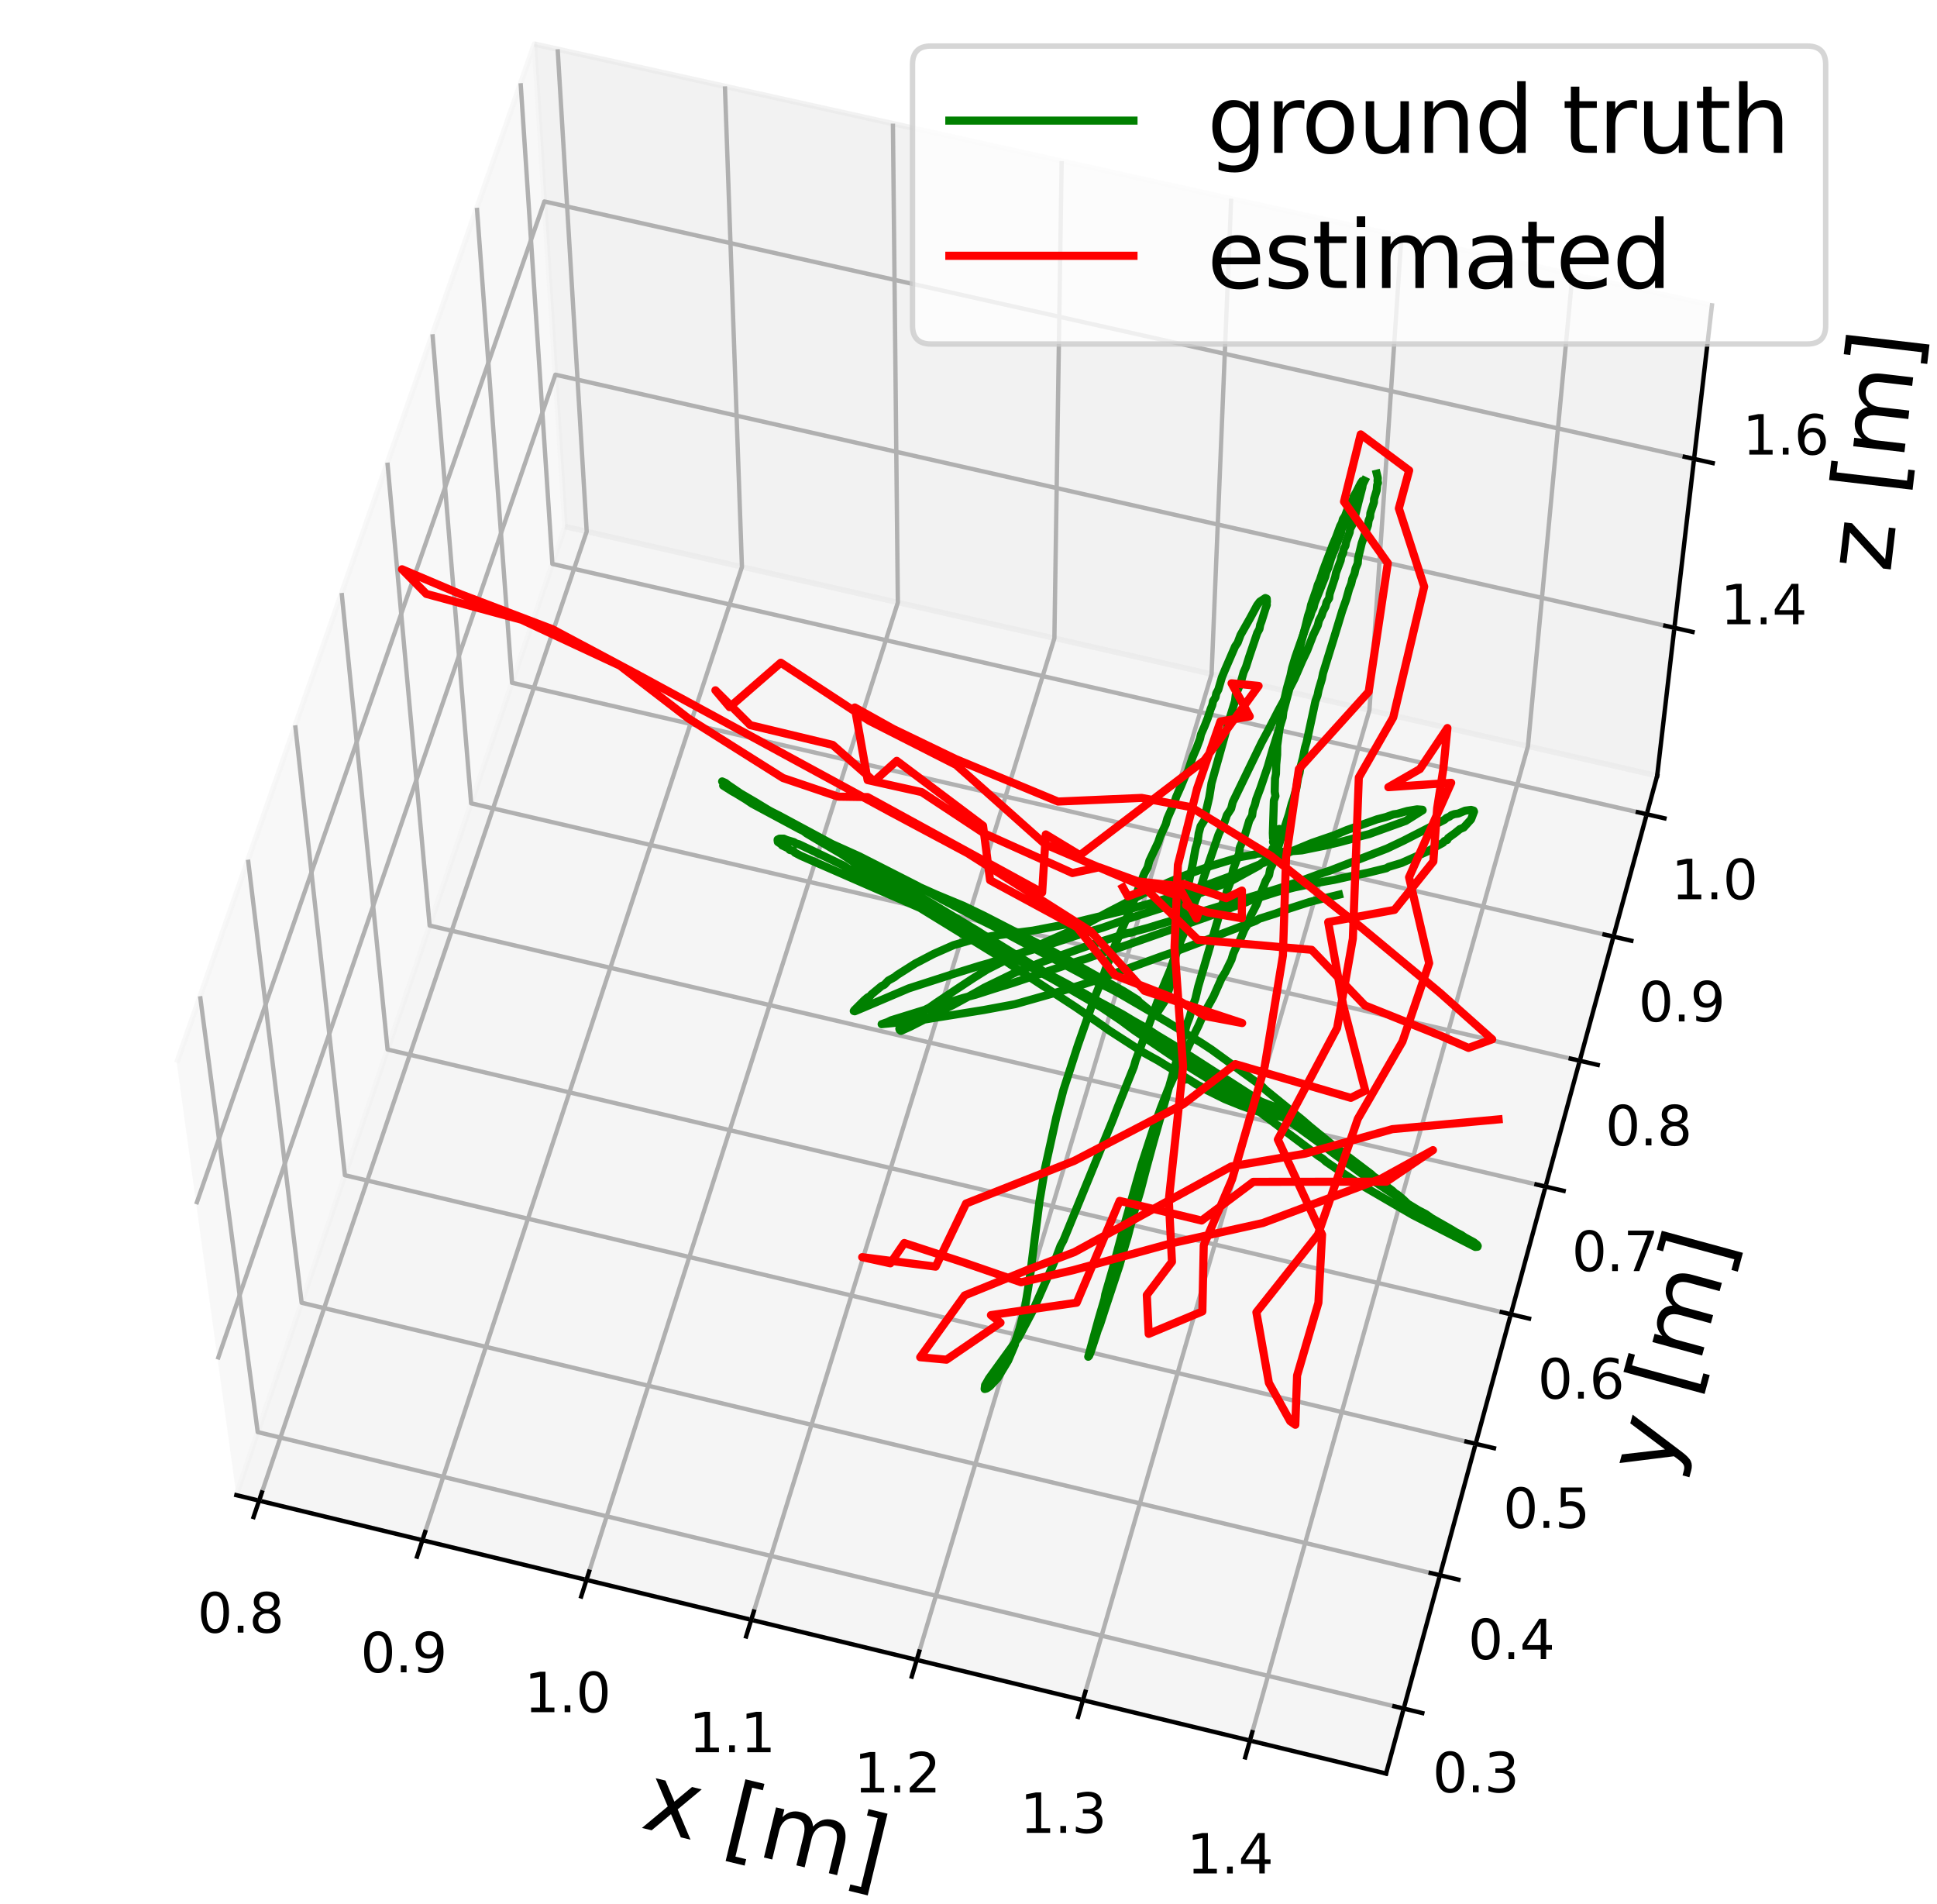 <?xml version="1.0" encoding="utf-8" standalone="no"?>
<!DOCTYPE svg PUBLIC "-//W3C//DTD SVG 1.1//EN"
  "http://www.w3.org/Graphics/SVG/1.1/DTD/svg11.dtd">
<svg xmlns:xlink="http://www.w3.org/1999/xlink" width="357.656pt" height="351.439pt" viewBox="0 0 357.656 351.439" xmlns="http://www.w3.org/2000/svg" version="1.1">
 <defs>
  <style type="text/css">*{stroke-linejoin: round; stroke-linecap: butt}</style>
 </defs>
 <g id="figure_1">
  <g id="patch_1">
   <path d="M 0 351.439 
L 357.656 351.439 
L 357.656 0 
L 0 0 
z
" style="fill: #ffffff"/>
  </g>
  <g id="patch_2">
   <path d="M 0 345.6 
L 345.6 345.6 
L 345.6 -0 
L 0 -0 
z
" style="fill: #ffffff"/>
  </g>
  <g id="pane3d_1">
   <g id="patch_3">
    <path d="M 43.64 276.022 
L 104.336 97.213 
L 98.668 8.135 
L 32.635 196.201 
" style="fill: #f2f2f2; opacity: 0.5; stroke: #f2f2f2; stroke-linejoin: miter"/>
   </g>
  </g>
  <g id="pane3d_2">
   <g id="patch_4">
    <path d="M 104.336 97.213 
L 305.985 143.222 
L 316.1 56.368 
L 98.668 8.135 
" style="fill: #e6e6e6; opacity: 0.5; stroke: #e6e6e6; stroke-linejoin: miter"/>
   </g>
  </g>
  <g id="pane3d_3">
   <g id="patch_5">
    <path d="M 43.64 276.022 
L 255.925 327.419 
L 305.985 143.222 
L 104.336 97.213 
" style="fill: #ececec; opacity: 0.5; stroke: #ececec; stroke-linejoin: miter"/>
   </g>
  </g>
  <g id="axis3d_1">
   <g id="line2d_1">
    <path d="M 43.64 276.022 
L 255.925 327.419 
" style="fill: none; stroke: #000000; stroke-width: 0.8; stroke-linecap: square"/>
   </g>
   <g id="text_1">
    <!-- x [m] -->
    <g transform="translate(118.044 337.345)rotate(-346.39)scale(0.17 -0.17)">
     <defs>
      <path id="DejaVuSans-78" d="M 3513 3500 
L 2247 1797 
L 3578 0 
L 2900 0 
L 1881 1375 
L 863 0 
L 184 0 
L 1544 1831 
L 300 3500 
L 978 3500 
L 1906 2253 
L 2834 3500 
L 3513 3500 
z
" transform="scale(0.016)"/>
      <path id="DejaVuSans-20" transform="scale(0.016)"/>
      <path id="DejaVuSans-5b" d="M 550 4863 
L 1875 4863 
L 1875 4416 
L 1125 4416 
L 1125 -397 
L 1875 -397 
L 1875 -844 
L 550 -844 
L 550 4863 
z
" transform="scale(0.016)"/>
      <path id="DejaVuSans-6d" d="M 3328 2828 
Q 3544 3216 3844 3400 
Q 4144 3584 4550 3584 
Q 5097 3584 5394 3201 
Q 5691 2819 5691 2113 
L 5691 0 
L 5113 0 
L 5113 2094 
Q 5113 2597 4934 2840 
Q 4756 3084 4391 3084 
Q 3944 3084 3684 2787 
Q 3425 2491 3425 1978 
L 3425 0 
L 2847 0 
L 2847 2094 
Q 2847 2600 2669 2842 
Q 2491 3084 2119 3084 
Q 1678 3084 1418 2786 
Q 1159 2488 1159 1978 
L 1159 0 
L 581 0 
L 581 3500 
L 1159 3500 
L 1159 2956 
Q 1356 3278 1631 3431 
Q 1906 3584 2284 3584 
Q 2666 3584 2933 3390 
Q 3200 3197 3328 2828 
z
" transform="scale(0.016)"/>
      <path id="DejaVuSans-5d" d="M 1947 4863 
L 1947 -844 
L 622 -844 
L 622 -397 
L 1369 -397 
L 1369 4416 
L 622 4416 
L 622 4863 
L 1947 4863 
z
" transform="scale(0.016)"/>
     </defs>
     <use xlink:href="#DejaVuSans-78"/>
     <use xlink:href="#DejaVuSans-20" x="59.18"/>
     <use xlink:href="#DejaVuSans-5b" x="90.967"/>
     <use xlink:href="#DejaVuSans-6d" x="129.98"/>
     <use xlink:href="#DejaVuSans-5d" x="227.393"/>
    </g>
   </g>
   <g id="Line3DCollection_1">
    <path d="M 47.841 277.039 
L 108.329 98.124 
L 102.97 9.089 
" style="fill: none; stroke: #b0b0b0; stroke-width: 0.8"/>
    <path d="M 78 284.341 
L 136.996 104.665 
L 133.852 15.94 
" style="fill: none; stroke: #b0b0b0; stroke-width: 0.8"/>
    <path d="M 108.29 291.674 
L 165.782 111.233 
L 164.872 22.821 
" style="fill: none; stroke: #b0b0b0; stroke-width: 0.8"/>
    <path d="M 138.714 299.04 
L 194.687 117.828 
L 196.03 29.733 
" style="fill: none; stroke: #b0b0b0; stroke-width: 0.8"/>
    <path d="M 169.271 306.438 
L 223.712 124.45 
L 227.329 36.676 
" style="fill: none; stroke: #b0b0b0; stroke-width: 0.8"/>
    <path d="M 199.962 313.869 
L 252.858 131.1 
L 258.768 43.65 
" style="fill: none; stroke: #b0b0b0; stroke-width: 0.8"/>
    <path d="M 230.79 321.333 
L 282.126 137.778 
L 290.349 50.656 
" style="fill: none; stroke: #b0b0b0; stroke-width: 0.8"/>
   </g>
   <g id="xtick_1">
    <g id="line2d_2">
     <path d="M 48.352 275.527 
L 46.818 280.066 
" style="fill: none; stroke: #000000; stroke-width: 0.8; stroke-linecap: square"/>
    </g>
    <g id="text_2">
     <!-- 0.8 -->
     <g transform="translate(36.44 301.402)scale(0.1 -0.1)">
      <defs>
       <path id="DejaVuSans-30" d="M 2034 4250 
Q 1547 4250 1301 3770 
Q 1056 3291 1056 2328 
Q 1056 1369 1301 889 
Q 1547 409 2034 409 
Q 2525 409 2770 889 
Q 3016 1369 3016 2328 
Q 3016 3291 2770 3770 
Q 2525 4250 2034 4250 
z
M 2034 4750 
Q 2819 4750 3233 4129 
Q 3647 3509 3647 2328 
Q 3647 1150 3233 529 
Q 2819 -91 2034 -91 
Q 1250 -91 836 529 
Q 422 1150 422 2328 
Q 422 3509 836 4129 
Q 1250 4750 2034 4750 
z
" transform="scale(0.016)"/>
       <path id="DejaVuSans-2e" d="M 684 794 
L 1344 794 
L 1344 0 
L 684 0 
L 684 794 
z
" transform="scale(0.016)"/>
       <path id="DejaVuSans-38" d="M 2034 2216 
Q 1584 2216 1326 1975 
Q 1069 1734 1069 1313 
Q 1069 891 1326 650 
Q 1584 409 2034 409 
Q 2484 409 2743 651 
Q 3003 894 3003 1313 
Q 3003 1734 2745 1975 
Q 2488 2216 2034 2216 
z
M 1403 2484 
Q 997 2584 770 2862 
Q 544 3141 544 3541 
Q 544 4100 942 4425 
Q 1341 4750 2034 4750 
Q 2731 4750 3128 4425 
Q 3525 4100 3525 3541 
Q 3525 3141 3298 2862 
Q 3072 2584 2669 2484 
Q 3125 2378 3379 2068 
Q 3634 1759 3634 1313 
Q 3634 634 3220 271 
Q 2806 -91 2034 -91 
Q 1263 -91 848 271 
Q 434 634 434 1313 
Q 434 1759 690 2068 
Q 947 2378 1403 2484 
z
M 1172 3481 
Q 1172 3119 1398 2916 
Q 1625 2713 2034 2713 
Q 2441 2713 2670 2916 
Q 2900 3119 2900 3481 
Q 2900 3844 2670 4047 
Q 2441 4250 2034 4250 
Q 1625 4250 1398 4047 
Q 1172 3844 1172 3481 
z
" transform="scale(0.016)"/>
      </defs>
      <use xlink:href="#DejaVuSans-30"/>
      <use xlink:href="#DejaVuSans-2e" x="63.623"/>
      <use xlink:href="#DejaVuSans-38" x="95.41"/>
     </g>
    </g>
   </g>
   <g id="xtick_2">
    <g id="line2d_3">
     <path d="M 78.498 282.823 
L 77.001 287.381 
" style="fill: none; stroke: #000000; stroke-width: 0.8; stroke-linecap: square"/>
    </g>
    <g id="text_3">
     <!-- 0.9 -->
     <g transform="translate(66.554 308.731)scale(0.1 -0.1)">
      <defs>
       <path id="DejaVuSans-39" d="M 703 97 
L 703 672 
Q 941 559 1184 500 
Q 1428 441 1663 441 
Q 2288 441 2617 861 
Q 2947 1281 2994 2138 
Q 2813 1869 2534 1725 
Q 2256 1581 1919 1581 
Q 1219 1581 811 2004 
Q 403 2428 403 3163 
Q 403 3881 828 4315 
Q 1253 4750 1959 4750 
Q 2769 4750 3195 4129 
Q 3622 3509 3622 2328 
Q 3622 1225 3098 567 
Q 2575 -91 1691 -91 
Q 1453 -91 1209 -44 
Q 966 3 703 97 
z
M 1959 2075 
Q 2384 2075 2632 2365 
Q 2881 2656 2881 3163 
Q 2881 3666 2632 3958 
Q 2384 4250 1959 4250 
Q 1534 4250 1286 3958 
Q 1038 3666 1038 3163 
Q 1038 2656 1286 2365 
Q 1534 2075 1959 2075 
z
" transform="scale(0.016)"/>
      </defs>
      <use xlink:href="#DejaVuSans-30"/>
      <use xlink:href="#DejaVuSans-2e" x="63.623"/>
      <use xlink:href="#DejaVuSans-39" x="95.41"/>
     </g>
    </g>
   </g>
   <g id="xtick_3">
    <g id="line2d_4">
     <path d="M 108.776 290.15 
L 107.317 294.728 
" style="fill: none; stroke: #000000; stroke-width: 0.8; stroke-linecap: square"/>
    </g>
    <g id="text_4">
     <!-- 1.0 -->
     <g transform="translate(96.799 316.092)scale(0.1 -0.1)">
      <defs>
       <path id="DejaVuSans-31" d="M 794 531 
L 1825 531 
L 1825 4091 
L 703 3866 
L 703 4441 
L 1819 4666 
L 2450 4666 
L 2450 531 
L 3481 531 
L 3481 0 
L 794 0 
L 794 531 
z
" transform="scale(0.016)"/>
      </defs>
      <use xlink:href="#DejaVuSans-31"/>
      <use xlink:href="#DejaVuSans-2e" x="63.623"/>
      <use xlink:href="#DejaVuSans-30" x="95.41"/>
     </g>
    </g>
   </g>
   <g id="xtick_4">
    <g id="line2d_5">
     <path d="M 139.187 297.509 
L 137.766 302.107 
" style="fill: none; stroke: #000000; stroke-width: 0.8; stroke-linecap: square"/>
    </g>
    <g id="text_5">
     <!-- 1.1 -->
     <g transform="translate(127.176 323.486)scale(0.1 -0.1)">
      <use xlink:href="#DejaVuSans-31"/>
      <use xlink:href="#DejaVuSans-2e" x="63.623"/>
      <use xlink:href="#DejaVuSans-31" x="95.41"/>
     </g>
    </g>
   </g>
   <g id="xtick_5">
    <g id="line2d_6">
     <path d="M 169.731 304.9 
L 168.349 309.519 
" style="fill: none; stroke: #000000; stroke-width: 0.8; stroke-linecap: square"/>
    </g>
    <g id="text_6">
     <!-- 1.2 -->
     <g transform="translate(157.687 330.912)scale(0.1 -0.1)">
      <defs>
       <path id="DejaVuSans-32" d="M 1228 531 
L 3431 531 
L 3431 0 
L 469 0 
L 469 531 
Q 828 903 1448 1529 
Q 2069 2156 2228 2338 
Q 2531 2678 2651 2914 
Q 2772 3150 2772 3378 
Q 2772 3750 2511 3984 
Q 2250 4219 1831 4219 
Q 1534 4219 1204 4116 
Q 875 4013 500 3803 
L 500 4441 
Q 881 4594 1212 4672 
Q 1544 4750 1819 4750 
Q 2544 4750 2975 4387 
Q 3406 4025 3406 3419 
Q 3406 3131 3298 2873 
Q 3191 2616 2906 2266 
Q 2828 2175 2409 1742 
Q 1991 1309 1228 531 
z
" transform="scale(0.016)"/>
      </defs>
      <use xlink:href="#DejaVuSans-31"/>
      <use xlink:href="#DejaVuSans-2e" x="63.623"/>
      <use xlink:href="#DejaVuSans-32" x="95.41"/>
     </g>
    </g>
   </g>
   <g id="xtick_6">
    <g id="line2d_7">
     <path d="M 200.41 312.324 
L 199.067 316.964 
" style="fill: none; stroke: #000000; stroke-width: 0.8; stroke-linecap: square"/>
    </g>
    <g id="text_7">
     <!-- 1.3 -->
     <g transform="translate(188.332 338.37)scale(0.1 -0.1)">
      <defs>
       <path id="DejaVuSans-33" d="M 2597 2516 
Q 3050 2419 3304 2112 
Q 3559 1806 3559 1356 
Q 3559 666 3084 287 
Q 2609 -91 1734 -91 
Q 1441 -91 1130 -33 
Q 819 25 488 141 
L 488 750 
Q 750 597 1062 519 
Q 1375 441 1716 441 
Q 2309 441 2620 675 
Q 2931 909 2931 1356 
Q 2931 1769 2642 2001 
Q 2353 2234 1838 2234 
L 1294 2234 
L 1294 2753 
L 1863 2753 
Q 2328 2753 2575 2939 
Q 2822 3125 2822 3475 
Q 2822 3834 2567 4026 
Q 2313 4219 1838 4219 
Q 1578 4219 1281 4162 
Q 984 4106 628 3988 
L 628 4550 
Q 988 4650 1302 4700 
Q 1616 4750 1894 4750 
Q 2613 4750 3031 4423 
Q 3450 4097 3450 3541 
Q 3450 3153 3228 2886 
Q 3006 2619 2597 2516 
z
" transform="scale(0.016)"/>
      </defs>
      <use xlink:href="#DejaVuSans-31"/>
      <use xlink:href="#DejaVuSans-2e" x="63.623"/>
      <use xlink:href="#DejaVuSans-33" x="95.41"/>
     </g>
    </g>
   </g>
   <g id="xtick_7">
    <g id="line2d_8">
     <path d="M 231.224 319.781 
L 229.92 324.441 
" style="fill: none; stroke: #000000; stroke-width: 0.8; stroke-linecap: square"/>
    </g>
    <g id="text_8">
     <!-- 1.4 -->
     <g transform="translate(219.113 345.862)scale(0.1 -0.1)">
      <defs>
       <path id="DejaVuSans-34" d="M 2419 4116 
L 825 1625 
L 2419 1625 
L 2419 4116 
z
M 2253 4666 
L 3047 4666 
L 3047 1625 
L 3713 1625 
L 3713 1100 
L 3047 1100 
L 3047 0 
L 2419 0 
L 2419 1100 
L 313 1100 
L 313 1709 
L 2253 4666 
z
" transform="scale(0.016)"/>
      </defs>
      <use xlink:href="#DejaVuSans-31"/>
      <use xlink:href="#DejaVuSans-2e" x="63.623"/>
      <use xlink:href="#DejaVuSans-34" x="95.41"/>
     </g>
    </g>
   </g>
  </g>
  <g id="axis3d_2">
   <g id="line2d_9">
    <path d="M 305.985 143.222 
L 255.925 327.419 
" style="fill: none; stroke: #000000; stroke-width: 0.8; stroke-linecap: square"/>
   </g>
   <g id="text_9">
    <!-- y [m] -->
    <g transform="translate(308.079 273.102)rotate(-74.796)scale(0.17 -0.17)">
     <defs>
      <path id="DejaVuSans-79" d="M 2059 -325 
Q 1816 -950 1584 -1140 
Q 1353 -1331 966 -1331 
L 506 -1331 
L 506 -850 
L 844 -850 
Q 1081 -850 1212 -737 
Q 1344 -625 1503 -206 
L 1606 56 
L 191 3500 
L 800 3500 
L 1894 763 
L 2988 3500 
L 3597 3500 
L 2059 -325 
z
" transform="scale(0.016)"/>
     </defs>
     <use xlink:href="#DejaVuSans-79"/>
     <use xlink:href="#DejaVuSans-20" x="59.18"/>
     <use xlink:href="#DejaVuSans-5b" x="90.967"/>
     <use xlink:href="#DejaVuSans-6d" x="129.98"/>
     <use xlink:href="#DejaVuSans-5d" x="227.393"/>
    </g>
   </g>
   <g id="Line3DCollection_2">
    <path d="M 36.949 183.914 
L 47.589 264.388 
L 259.185 315.425 
" style="fill: none; stroke: #b0b0b0; stroke-width: 0.8"/>
    <path d="M 45.797 158.715 
L 55.696 240.506 
L 265.875 290.808 
" style="fill: none; stroke: #b0b0b0; stroke-width: 0.8"/>
    <path d="M 54.509 133.903 
L 63.687 216.964 
L 272.468 266.548 
" style="fill: none; stroke: #b0b0b0; stroke-width: 0.8"/>
    <path d="M 63.087 109.47 
L 71.565 193.755 
L 278.967 242.635 
" style="fill: none; stroke: #b0b0b0; stroke-width: 0.8"/>
    <path d="M 71.536 85.407 
L 79.333 170.872 
L 285.373 219.063 
" style="fill: none; stroke: #b0b0b0; stroke-width: 0.8"/>
    <path d="M 79.858 61.706 
L 86.992 148.307 
L 291.689 195.825 
" style="fill: none; stroke: #b0b0b0; stroke-width: 0.8"/>
    <path d="M 88.056 38.359 
L 94.545 126.055 
L 297.916 172.912 
" style="fill: none; stroke: #b0b0b0; stroke-width: 0.8"/>
    <path d="M 96.132 15.357 
L 101.995 104.109 
L 304.056 150.32 
" style="fill: none; stroke: #b0b0b0; stroke-width: 0.8"/>
   </g>
   <g id="xtick_8">
    <g id="line2d_10">
     <path d="M 257.466 315.01 
L 262.623 316.254 
" style="fill: none; stroke: #000000; stroke-width: 0.8; stroke-linecap: square"/>
    </g>
    <g id="text_10">
     <!-- 0.3 -->
     <g transform="translate(264.505 330.877)scale(0.1 -0.1)">
      <use xlink:href="#DejaVuSans-30"/>
      <use xlink:href="#DejaVuSans-2e" x="63.623"/>
      <use xlink:href="#DejaVuSans-33" x="95.41"/>
     </g>
    </g>
   </g>
   <g id="xtick_9">
    <g id="line2d_11">
     <path d="M 264.168 290.4 
L 269.289 291.626 
" style="fill: none; stroke: #000000; stroke-width: 0.8; stroke-linecap: square"/>
    </g>
    <g id="text_11">
     <!-- 0.4 -->
     <g transform="translate(271.073 306.3)scale(0.1 -0.1)">
      <use xlink:href="#DejaVuSans-30"/>
      <use xlink:href="#DejaVuSans-2e" x="63.623"/>
      <use xlink:href="#DejaVuSans-34" x="95.41"/>
     </g>
    </g>
   </g>
   <g id="xtick_10">
    <g id="line2d_12">
     <path d="M 270.773 266.145 
L 275.86 267.353 
" style="fill: none; stroke: #000000; stroke-width: 0.8; stroke-linecap: square"/>
    </g>
    <g id="text_12">
     <!-- 0.5 -->
     <g transform="translate(277.546 282.076)scale(0.1 -0.1)">
      <defs>
       <path id="DejaVuSans-35" d="M 691 4666 
L 3169 4666 
L 3169 4134 
L 1269 4134 
L 1269 2991 
Q 1406 3038 1543 3061 
Q 1681 3084 1819 3084 
Q 2600 3084 3056 2656 
Q 3513 2228 3513 1497 
Q 3513 744 3044 326 
Q 2575 -91 1722 -91 
Q 1428 -91 1123 -41 
Q 819 9 494 109 
L 494 744 
Q 775 591 1075 516 
Q 1375 441 1709 441 
Q 2250 441 2565 725 
Q 2881 1009 2881 1497 
Q 2881 1984 2565 2268 
Q 2250 2553 1709 2553 
Q 1456 2553 1204 2497 
Q 953 2441 691 2322 
L 691 4666 
z
" transform="scale(0.016)"/>
      </defs>
      <use xlink:href="#DejaVuSans-30"/>
      <use xlink:href="#DejaVuSans-2e" x="63.623"/>
      <use xlink:href="#DejaVuSans-35" x="95.41"/>
     </g>
    </g>
   </g>
   <g id="xtick_11">
    <g id="line2d_13">
     <path d="M 277.283 242.238 
L 282.336 243.429 
" style="fill: none; stroke: #000000; stroke-width: 0.8; stroke-linecap: square"/>
    </g>
    <g id="text_13">
     <!-- 0.6 -->
     <g transform="translate(283.927 258.198)scale(0.1 -0.1)">
      <defs>
       <path id="DejaVuSans-36" d="M 2113 2584 
Q 1688 2584 1439 2293 
Q 1191 2003 1191 1497 
Q 1191 994 1439 701 
Q 1688 409 2113 409 
Q 2538 409 2786 701 
Q 3034 994 3034 1497 
Q 3034 2003 2786 2293 
Q 2538 2584 2113 2584 
z
M 3366 4563 
L 3366 3988 
Q 3128 4100 2886 4159 
Q 2644 4219 2406 4219 
Q 1781 4219 1451 3797 
Q 1122 3375 1075 2522 
Q 1259 2794 1537 2939 
Q 1816 3084 2150 3084 
Q 2853 3084 3261 2657 
Q 3669 2231 3669 1497 
Q 3669 778 3244 343 
Q 2819 -91 2113 -91 
Q 1303 -91 875 529 
Q 447 1150 447 2328 
Q 447 3434 972 4092 
Q 1497 4750 2381 4750 
Q 2619 4750 2861 4703 
Q 3103 4656 3366 4563 
z
" transform="scale(0.016)"/>
      </defs>
      <use xlink:href="#DejaVuSans-30"/>
      <use xlink:href="#DejaVuSans-2e" x="63.623"/>
      <use xlink:href="#DejaVuSans-36" x="95.41"/>
     </g>
    </g>
   </g>
   <g id="xtick_12">
    <g id="line2d_14">
     <path d="M 283.7 218.672 
L 288.72 219.846 
" style="fill: none; stroke: #000000; stroke-width: 0.8; stroke-linecap: square"/>
    </g>
    <g id="text_14">
     <!-- 0.7 -->
     <g transform="translate(290.217 234.66)scale(0.1 -0.1)">
      <defs>
       <path id="DejaVuSans-37" d="M 525 4666 
L 3525 4666 
L 3525 4397 
L 1831 0 
L 1172 0 
L 2766 4134 
L 525 4134 
L 525 4666 
z
" transform="scale(0.016)"/>
      </defs>
      <use xlink:href="#DejaVuSans-30"/>
      <use xlink:href="#DejaVuSans-2e" x="63.623"/>
      <use xlink:href="#DejaVuSans-37" x="95.41"/>
     </g>
    </g>
   </g>
   <g id="xtick_13">
    <g id="line2d_15">
     <path d="M 290.027 195.439 
L 295.013 196.596 
" style="fill: none; stroke: #000000; stroke-width: 0.8; stroke-linecap: square"/>
    </g>
    <g id="text_15">
     <!-- 0.8 -->
     <g transform="translate(296.419 211.453)scale(0.1 -0.1)">
      <use xlink:href="#DejaVuSans-30"/>
      <use xlink:href="#DejaVuSans-2e" x="63.623"/>
      <use xlink:href="#DejaVuSans-38" x="95.41"/>
     </g>
    </g>
   </g>
   <g id="xtick_14">
    <g id="line2d_16">
     <path d="M 296.265 172.532 
L 301.218 173.673 
" style="fill: none; stroke: #000000; stroke-width: 0.8; stroke-linecap: square"/>
    </g>
    <g id="text_16">
     <!-- 0.9 -->
     <g transform="translate(302.534 188.57)scale(0.1 -0.1)">
      <use xlink:href="#DejaVuSans-30"/>
      <use xlink:href="#DejaVuSans-2e" x="63.623"/>
      <use xlink:href="#DejaVuSans-39" x="95.41"/>
     </g>
    </g>
   </g>
   <g id="xtick_15">
    <g id="line2d_17">
     <path d="M 302.416 149.945 
L 307.337 151.07 
" style="fill: none; stroke: #000000; stroke-width: 0.8; stroke-linecap: square"/>
    </g>
    <g id="text_17">
     <!-- 1.0 -->
     <g transform="translate(308.564 166.005)scale(0.1 -0.1)">
      <use xlink:href="#DejaVuSans-31"/>
      <use xlink:href="#DejaVuSans-2e" x="63.623"/>
      <use xlink:href="#DejaVuSans-30" x="95.41"/>
     </g>
    </g>
   </g>
  </g>
  <g id="axis3d_3">
   <g id="line2d_18">
    <path d="M 305.985 143.222 
L 316.1 56.368 
" style="fill: none; stroke: #000000; stroke-width: 0.8; stroke-linecap: square"/>
   </g>
   <g id="text_18">
    <!-- z [m] -->
    <g transform="translate(349.037 105.869)rotate(-83.357)scale(0.17 -0.17)">
     <defs>
      <path id="DejaVuSans-7a" d="M 353 3500 
L 3084 3500 
L 3084 2975 
L 922 459 
L 3084 459 
L 3084 0 
L 275 0 
L 275 525 
L 2438 3041 
L 353 3041 
L 353 3500 
z
" transform="scale(0.016)"/>
     </defs>
     <use xlink:href="#DejaVuSans-7a"/>
     <use xlink:href="#DejaVuSans-20" x="52.49"/>
     <use xlink:href="#DejaVuSans-5b" x="84.277"/>
     <use xlink:href="#DejaVuSans-6d" x="123.291"/>
     <use xlink:href="#DejaVuSans-5d" x="220.703"/>
    </g>
   </g>
   <g id="Line3DCollection_3">
    <path d="M 309.167 115.903 
L 102.551 69.173 
L 40.186 250.971 
" style="fill: none; stroke: #b0b0b0; stroke-width: 0.8"/>
    <path d="M 312.798 84.72 
L 100.517 37.191 
L 36.235 222.314 
" style="fill: none; stroke: #b0b0b0; stroke-width: 0.8"/>
   </g>
   <g id="xtick_16">
    <g id="line2d_19">
     <path d="M 307.489 115.524 
L 312.522 116.662 
" style="fill: none; stroke: #000000; stroke-width: 0.8; stroke-linecap: square"/>
    </g>
    <g id="text_19">
     <!-- 1.4 -->
     <g transform="translate(317.658 115.245)scale(0.1 -0.1)">
      <use xlink:href="#DejaVuSans-31"/>
      <use xlink:href="#DejaVuSans-2e" x="63.623"/>
      <use xlink:href="#DejaVuSans-34" x="95.41"/>
     </g>
    </g>
   </g>
   <g id="xtick_17">
    <g id="line2d_20">
     <path d="M 311.074 84.334 
L 316.248 85.492 
" style="fill: none; stroke: #000000; stroke-width: 0.8; stroke-linecap: square"/>
    </g>
    <g id="text_20">
     <!-- 1.6 -->
     <g transform="translate(321.732 83.918)scale(0.1 -0.1)">
      <use xlink:href="#DejaVuSans-31"/>
      <use xlink:href="#DejaVuSans-2e" x="63.623"/>
      <use xlink:href="#DejaVuSans-36" x="95.41"/>
     </g>
    </g>
   </g>
  </g>
  <g id="axes_1">
   <g id="line2d_21">
    <path d="M 247.244 165.173 
L 243.947 165.972 
L 241.813 166.518 
L 237.85 167.798 
L 235.516 168.663 
L 232.52 169.614 
L 231.837 170.021 
L 224.779 172.698 
L 223.783 173.135 
L 220.448 174.375 
L 217.379 175.54 
L 214.35 176.59 
L 201.807 181.154 
L 196.415 182.841 
L 187.44 185.384 
L 181.646 186.461 
L 174.112 187.67 
L 173.025 187.838 
L 170.22 188.299 
L 165.679 188.789 
L 162.928 189.058 
L 162.793 189.076 
L 163.876 188.691 
L 164.578 188.348 
L 177.749 184.265 
L 180.193 183.619 
L 183.576 182.531 
L 187.136 181.436 
L 198.487 177.624 
L 200.505 177.005 
L 203.351 176.004 
L 206.349 175.069 
L 222.869 169.285 
L 225.849 168.159 
L 228.732 167.034 
L 230.089 166.578 
L 230.68 166.296 
L 233.446 165.402 
L 235.848 164.642 
L 239.035 163.825 
L 240.868 163.449 
L 244.459 162.769 
L 246.327 162.438 
L 249.185 161.803 
L 252.561 161.124 
L 255.996 160.286 
L 256.39 160.043 
L 258.806 159.31 
L 263.685 157.131 
L 265.107 156.319 
L 266.053 155.8 
L 266.454 155.578 
L 266.697 155.271 
L 267.23 155.062 
L 267.387 154.715 
L 268.698 153.765 
L 269.273 153.299 
L 269.543 153.077 
L 270.266 152.767 
L 271.625 151.271 
L 272.169 149.837 
L 272.086 149.649 
L 271.625 149.519 
L 270.529 149.663 
L 269.275 150.187 
L 268.542 150.3 
L 267.987 150.501 
L 267.619 150.77 
L 267.09 151.002 
L 266.717 151.335 
L 261.837 153.831 
L 259.086 155.237 
L 256.113 156.649 
L 245.469 160.766 
L 243.714 161.321 
L 239.555 162.858 
L 236.263 163.959 
L 234.762 164.429 
L 213.608 170.791 
L 212.029 171.284 
L 209.769 171.886 
L 209.062 172.127 
L 208.188 172.268 
L 202.763 173.998 
L 200.396 174.789 
L 192.587 177.531 
L 187.667 179.461 
L 181.708 182.361 
L 180.487 183.062 
L 178.678 184.06 
L 176.031 185.508 
L 173.98 186.496 
L 172.61 187.236 
L 169.101 189.022 
L 168.051 189.558 
L 166.347 190.316 
L 166.111 190.12 
L 166.056 189.923 
L 166.309 189.5 
L 167.219 188.94 
L 170.663 186.581 
L 171.057 186.281 
L 171.596 186.026 
L 172.956 185.075 
L 176.628 182.621 
L 179.66 180.622 
L 182.258 178.99 
L 187.246 176.467 
L 189.532 175.509 
L 200.43 170.656 
L 204.471 168.46 
L 207.003 167.154 
L 211.797 164.611 
L 218.27 161.804 
L 223.482 159.894 
L 228.982 158.23 
L 231.65 157.764 
L 231.969 157.607 
L 233.577 157.493 
L 236.831 157.271 
L 240.366 156.989 
L 244.726 156.105 
L 247.16 155.529 
L 250.434 154.659 
L 251.196 154.392 
L 252.827 153.979 
L 254.215 153.471 
L 259.557 151.551 
L 262.682 149.587 
L 262.649 149.496 
L 261.653 149.418 
L 259.858 149.716 
L 258.031 150.236 
L 257.31 150.34 
L 255.9 150.84 
L 254.278 151.253 
L 250.685 152.536 
L 248.659 153.249 
L 246.599 154.116 
L 242.284 155.598 
L 228.824 161.145 
L 227.78 161.473 
L 226.96 161.852 
L 224.056 162.93 
L 219.141 164.719 
L 215.457 165.875 
L 213.537 166.45 
L 207.99 168.001 
L 200.577 169.777 
L 197.865 170.452 
L 193.352 171.301 
L 190.721 171.808 
L 188.089 172.146 
L 183.153 172.811 
L 179.472 173.508 
L 176.047 174.495 
L 172.408 176.102 
L 168.993 177.882 
L 165.648 180.002 
L 165.181 180.381 
L 164.005 181.038 
L 163.286 181.799 
L 162.774 182.042 
L 160.917 183.577 
L 160.695 183.865 
L 160.192 184.141 
L 159.574 184.664 
L 157.74 186.5 
L 157.645 186.646 
L 157.728 186.676 
L 157.833 186.694 
L 159.672 185.924 
L 167.78 182.473 
L 173.048 180.771 
L 177.291 179.409 
L 180.862 178.299 
L 182.69 177.788 
L 185.618 176.777 
L 189.521 175.663 
L 192.572 174.752 
L 198.694 172.73 
L 203.583 171.271 
L 208.277 169.619 
L 214.785 167.553 
L 227.276 162.669 
L 232.497 159.801 
L 232.816 159.44 
L 233.764 158.694 
L 233.976 158.244 
L 235.003 157.091 
L 234.968 156.642 
L 235.569 155.9 
L 235.523 155.553 
L 235.768 154.908 
L 235.943 154.273 
L 236.184 154.009 
L 236.3 153.519 
L 236.09 153.367 
L 236.211 153.031 
L 236.222 153.078 
L 236.277 153.097 
L 236.261 153.126 
L 236.185 153.263 
L 236.386 153.367 
L 236.12 153.496 
L 235.988 154.429 
L 235.695 154.739 
L 235.63 155.023 
L 235.831 155.112 
L 235.083 155.488 
L 235.056 155.436 
L 235.063 155.36 
L 235.262 155.026 
L 235.064 154.736 
L 235.023 153.777 
L 235.214 147.796 
L 235.505 146.984 
L 235.367 146.158 
L 235.428 143.723 
L 235.599 142.86 
L 235.645 141.144 
L 235.815 139.355 
L 235.834 137.644 
L 236.53 132.513 
L 236.925 130.781 
L 236.965 129.963 
L 237.316 128.394 
L 237.662 126.906 
L 238.277 124.736 
L 238.575 123.31 
L 239.204 121.235 
L 241.553 114.558 
L 241.938 113.753 
L 242.166 112.945 
L 242.543 112.18 
L 242.739 111.35 
L 244.706 106.455 
L 244.914 105.598 
L 245.258 104.831 
L 245.761 103.148 
L 247.592 98.479 
L 247.747 97.691 
L 248.793 95.621 
L 248.898 94.85 
L 249.788 92.884 
L 249.989 92.251 
L 251.134 90.052 
L 251.512 89.651 
L 251.96 88.748 
L 251.96 88.748 
" clip-path="url(#pb7213d843d)" style="fill: none; stroke: #008000; stroke-width: 1.5; stroke-linecap: square"/>
   </g>
   <g id="line2d_22">
    <path d="M 254.208 87.449 
L 254.397 88.219 
L 254.356 88.838 
L 254.44 89.139 
L 254.282 89.541 
L 254.202 90.508 
L 253.716 92.118 
L 253.689 92.749 
L 253.037 94.713 
L 252.978 95.447 
L 252.7 96.131 
L 252.586 96.96 
L 251.436 100.285 
L 250.771 103.048 
L 250.702 103.989 
L 250.298 104.978 
L 250.09 105.939 
L 249.696 106.858 
L 249.491 107.772 
L 249.109 108.737 
L 248.557 110.712 
L 247.824 112.788 
L 246.233 118.021 
L 245.593 120.08 
L 244.938 122.205 
L 244.29 124.293 
L 244.085 125.335 
L 243.475 127.38 
L 243.273 128.377 
L 242.905 129.379 
L 241.246 137.068 
L 240.953 138.043 
L 240.573 139.959 
L 240.078 141.816 
L 239.946 142.702 
L 239.679 143.616 
L 239.365 145.495 
L 238.86 147.364 
L 238.513 148.345 
L 237.982 150.352 
L 234.995 159.511 
L 234.51 160.54 
L 234.324 161.585 
L 233.697 162.649 
L 232.013 166.986 
L 230.833 169.267 
L 230.522 170.407 
L 229.821 171.515 
L 228.871 173.765 
L 228.232 174.904 
L 227.728 176.034 
L 227.383 177.185 
L 226.27 179.449 
L 225.566 180.59 
L 224.048 184.002 
L 222.233 187.254 
L 221.296 189.352 
L 220.269 191.436 
L 218.824 194.437 
L 218.298 195.381 
L 217.891 196.379 
L 217.346 197.267 
L 217.025 198.193 
L 215.726 200.99 
L 214.355 204.49 
L 212.892 208.545 
L 210.74 215.139 
L 207.202 227.601 
L 205.402 234.399 
L 204.085 238.951 
L 203.943 239.797 
L 202.885 243.389 
L 200.937 250.471 
L 200.984 250.442 
L 201.122 250.26 
L 201.339 249.733 
L 202.337 246.726 
L 202.672 245.642 
L 203.118 244.517 
L 203.708 242.697 
L 204.149 241.328 
L 206.749 233.48 
L 207.667 230.181 
L 208.226 228.318 
L 209.437 223.649 
L 210.575 219.876 
L 211.608 215.89 
L 212.95 210.946 
L 219.161 189.042 
L 219.629 187.858 
L 220.297 185.528 
L 220.718 184.403 
L 221.248 182.132 
L 225.875 166.386 
L 226.338 165.397 
L 226.566 164.421 
L 227.352 162.449 
L 227.699 160.513 
L 228.807 157.521 
L 228.91 156.49 
L 229.764 154.488 
L 230.667 151.496 
L 231.203 150.548 
L 231.322 149.562 
L 231.7 148.594 
L 231.967 147.52 
L 232.696 145.587 
L 234.091 141.503 
L 234.936 138.566 
L 236.843 132.464 
L 236.972 131.323 
L 238.477 125.663 
L 239.293 122.213 
L 241.03 115.705 
L 241.53 113.654 
L 241.882 112.611 
L 242.085 111.658 
L 243.075 108.83 
L 243.319 107.979 
L 243.7 107.109 
L 244.304 105.28 
L 246.113 100.518 
L 246.706 99.153 
L 247.461 97.099 
L 247.802 96.474 
L 247.949 95.863 
L 248.351 95.268 
L 249.052 93.385 
L 249.804 92.185 
L 249.933 91.686 
L 250.444 90.794 
L 251.23 89.255 
L 251.545 88.792 
L 251.569 88.997 
L 251.553 89.948 
L 250.823 92.746 
L 250.635 93.526 
L 250.384 94.529 
L 249.922 96.478 
L 249.299 97.639 
L 249.203 98.278 
L 248.553 100.043 
L 248.425 100.768 
L 248.093 101.398 
L 247.999 102.067 
L 247.672 102.782 
L 247.539 103.485 
L 246.689 105.74 
L 246.534 106.53 
L 245.513 109.646 
L 245.421 110.422 
L 244.941 111.192 
L 244.741 111.995 
L 244.275 112.867 
L 244.025 113.642 
L 243.546 114.547 
L 243.322 115.47 
L 242.462 117.265 
L 241.356 120.123 
L 240.461 121.981 
L 239.047 125.265 
L 237.854 127.593 
L 237.373 128.759 
L 236.063 131.142 
L 234.246 134.67 
L 232.943 137.094 
L 227.621 148.08 
L 227.316 149.299 
L 226.529 150.496 
L 226.136 151.671 
L 224.997 154.068 
L 222.237 162.105 
L 221.921 163.157 
L 220.623 166.495 
L 220.337 167.573 
L 219.836 168.606 
L 219.748 169.689 
L 218.846 171.772 
L 217.965 173.783 
L 217.763 174.837 
L 216.81 176.862 
L 216.129 178.934 
L 214.415 183.059 
L 209.69 195.778 
L 209.365 196.926 
L 206.317 204.542 
L 205.488 206.709 
L 196.36 228.996 
L 195.825 229.983 
L 195.066 232.001 
L 194.237 233.988 
L 190.783 241.818 
L 188.075 246.939 
L 182.603 254.492 
L 182.135 255.322 
L 181.893 255.727 
L 181.809 256.425 
L 181.874 256.412 
L 182.178 256.334 
L 182.765 255.929 
L 184.195 254.415 
L 186.136 251.212 
L 187.394 248.252 
L 187.492 247.576 
L 188.246 245.331 
L 188.675 243.645 
L 189.191 241.829 
L 190.123 236.052 
L 191.936 221.773 
L 192.972 215.613 
L 195.057 206.193 
L 196.361 201.217 
L 199.026 192.96 
L 201.458 186.027 
L 202.449 183.34 
L 203.548 180.616 
L 204.499 177.909 
L 205.181 176.585 
L 205.559 175.284 
L 208.279 168.923 
L 208.655 167.642 
L 209.312 166.382 
L 211.242 161.365 
L 211.903 160.131 
L 212.231 158.912 
L 213.857 155.481 
L 214.23 154.373 
L 215.25 152.188 
L 215.546 151.1 
L 216.876 148.068 
L 217.179 147.123 
L 218.055 145.16 
L 218.813 143.327 
L 219.331 142.436 
L 220.208 139.795 
L 220.933 138.11 
L 221.563 136.422 
L 221.759 135.566 
L 222.419 134.052 
L 223.015 132.542 
L 223.541 130.896 
L 223.83 130.198 
L 223.991 129.433 
L 224.428 128.764 
L 224.582 128.008 
L 224.951 127.318 
L 225.612 125.053 
L 226.181 123.674 
L 228.055 119.342 
L 228.528 118.647 
L 229.061 117.229 
L 230.795 114.174 
L 232.11 111.749 
L 232.613 111.078 
L 233.637 110.408 
L 233.895 110.522 
L 233.931 111.1 
L 233.876 111.315 
L 233.911 111.673 
L 233.651 112.405 
L 232.943 114.69 
L 232.695 115.348 
L 232.549 116.12 
L 232.144 116.852 
L 230.67 121.207 
L 230.059 123.145 
L 229.625 124.121 
L 229.048 126.155 
L 228.18 128.245 
L 228.044 129.412 
L 227.024 132.725 
L 223.7 144.579 
L 223.281 147.188 
L 222.653 149.874 
L 222.466 151.31 
L 221.686 152.524 
L 221.327 153.871 
L 221.147 155.271 
L 220.742 156.661 
L 220.238 159.444 
L 219.375 163.503 
L 219.167 164.807 
L 218.8 166.121 
L 217.496 173.352 
L 217.481 174.48 
L 217.058 176.655 
L 216.97 177.72 
L 216.708 178.708 
L 216.275 181.307 
L 215.835 182.699 
L 215.032 184.882 
L 213.777 186.79 
L 213.355 187.091 
L 212.922 186.993 
L 212.55 186.796 
L 211.824 186.16 
L 210.346 184.955 
L 210.109 184.633 
L 208.83 183.83 
L 207.457 182.973 
L 193.463 175.12 
L 188.119 172.36 
L 181.697 169.058 
L 177.872 167.218 
L 172.877 165.15 
L 163.027 160.74 
L 159.168 158.913 
L 156.421 157.59 
L 152.02 155.286 
L 145.414 151.76 
L 143.128 150.42 
L 135.229 146.111 
L 133.526 145.033 
L 137.716 147.592 
L 138.874 148.371 
L 145.836 152.107 
L 147.669 153.096 
L 149.705 154.049 
L 158.672 158.084 
L 169.314 163.499 
L 174.043 166.109 
L 177.587 167.966 
L 180.996 169.786 
L 183.38 170.97 
L 186.708 172.823 
L 203.138 181.606 
L 205 182.499 
L 206.839 183.494 
L 212.963 187.066 
L 213.822 187.678 
L 215.597 188.721 
L 221.846 192.551 
L 223.68 193.755 
L 233.009 200.538 
L 233.668 201.204 
L 240.49 206.758 
L 241.864 207.95 
L 245.928 211.276 
L 247.33 212.28 
L 248.625 213.31 
L 253.14 216.726 
L 253.626 217.178 
L 254.307 217.634 
L 254.731 218.055 
L 255.932 218.912 
L 256.326 219.312 
L 257.348 220.085 
L 258.602 221.217 
L 259.134 221.744 
L 259.695 222.246 
L 260.428 222.854 
L 260.429 222.84 
L 260.151 222.537 
L 259.916 222.355 
L 259.848 222.141 
L 259.094 221.422 
L 258.065 220.565 
L 257.529 220.227 
L 257.13 219.837 
L 256.097 219.069 
L 249.781 214.596 
L 248.072 213.439 
L 246.334 212.245 
L 242.681 209.825 
L 240.747 208.658 
L 238.946 207.48 
L 231.52 203.001 
L 221.918 197.374 
L 220.138 196.243 
L 218.938 195.763 
L 218.279 195.175 
L 215.644 193.554 
L 209.934 189.89 
L 208.946 189.44 
L 207.509 188.4 
L 199.727 183.613 
L 198.138 182.762 
L 192.958 179.589 
L 192.374 179.141 
L 190.835 178.281 
L 189.398 177.388 
L 184.333 174.264 
L 182.081 172.881 
L 180.581 171.914 
L 163.388 161.611 
L 161.827 160.665 
L 156.302 157.254 
L 143.882 150.572 
L 142.51 149.883 
L 140.53 148.808 
L 138.12 147.415 
L 134.431 144.91 
L 133.977 144.544 
L 133.338 144.26 
L 134.125 144.701 
L 134.61 145.166 
L 135.096 145.346 
L 135.882 145.979 
L 139.557 148.125 
L 141.754 149.461 
L 146.242 152.05 
L 147.01 152.657 
L 148.052 153.202 
L 148.978 153.891 
L 151.023 155.106 
L 155.328 157.627 
L 163.911 163.397 
L 173.797 169.097 
L 175.833 170.288 
L 190.379 178.593 
L 194.419 180.775 
L 203.306 185.929 
L 205.146 187.164 
L 206.941 188.37 
L 209.399 190.196 
L 216.463 194.981 
L 219.438 196.909 
L 222.936 199.075 
L 224.293 199.968 
L 226.372 201.285 
L 229.819 203.429 
L 231.884 204.756 
L 243.458 213.418 
L 244.255 213.93 
L 244.854 214.466 
L 246.88 215.848 
L 250.892 218.507 
L 260.882 224.319 
L 272.407 230.207 
L 272.807 230.169 
L 272.853 230.022 
L 272.708 229.781 
L 272.1 229.317 
L 270.472 228.432 
L 269.812 227.986 
L 268.843 227.5 
L 267.861 226.901 
L 264.369 224.91 
L 263.252 224.126 
L 261.897 223.424 
L 258.486 221.346 
L 257.906 220.872 
L 255.753 219.455 
L 254.454 218.572 
L 251.531 216.765 
L 249.525 215.271 
L 246.702 213.282 
L 245.259 212.191 
L 235.375 204.975 
L 231.995 202.837 
L 218.677 194.259 
L 216.688 192.944 
L 213.611 191.091 
L 211.531 189.727 
L 209.324 188.496 
L 207.168 187.199 
L 202.509 184.7 
L 199.066 182.758 
L 196.746 181.495 
L 181.508 173.455 
L 170.252 167.777 
L 164.385 165.212 
L 161.225 163.842 
L 147.852 157.988 
L 146.759 157.407 
L 146.525 157.09 
L 145.823 156.908 
L 145.504 156.591 
L 144.411 156.071 
L 144.242 155.846 
L 143.63 155.442 
L 143.576 155.074 
L 143.591 154.994 
L 143.933 154.831 
L 144.709 154.825 
L 145.231 155.059 
L 146.588 155.466 
L 147.008 155.718 
L 147.544 155.873 
L 150.601 157.321 
L 155.794 159.81 
L 156.563 160.327 
L 158.184 161.075 
L 159.956 161.976 
L 160.715 162.381 
L 161.578 162.996 
L 166.164 165.331 
L 183.912 176.237 
L 187.742 178.839 
L 198.607 185.925 
L 203.279 189.137 
L 204.91 190.301 
L 211.061 194.269 
L 213.822 195.793 
L 222.28 200.988 
L 226.184 202.923 
L 229.154 204.118 
L 230.232 204.504 
L 232.315 205.21 
L 233.272 205.48 
L 234.587 205.816 
L 237.732 206.412 
L 239.073 206.412 
L 239.394 206.227 
L 239.069 205.979 
L 235.399 204.357 
L 231.84 202.986 
L 228.931 202.374 
L 228.075 202.178 
L 224.822 201.243 
L 224.451 201.33 
L 223.704 201.347 
L 222.975 201.216 
L 220.735 200.096 
L 219.739 199.422 
L 219.221 199.228 
L 219.239 199.254 
L 218.556 199.346 
L 218.199 199.002 
L 218.142 198.871 
L 218.022 198.737 
L 217.977 198.612 
L 217.971 198.622 
" clip-path="url(#pb7213d843d)" style="fill: none; stroke: #008000; stroke-width: 1.5; stroke-linecap: square"/>
   </g>
   <g id="line2d_23">
    <path d="M 276.707 206.654 
L 257.09 208.457 
L 241.016 212.973 
L 227.336 215.346 
L 198.385 231.16 
L 189.808 234.408 
L 178.122 239.151 
L 169.91 250.563 
L 174.762 251.016 
L 184.74 244.185 
L 182.97 242.788 
L 198.802 240.498 
L 206.738 221.701 
L 221.873 225.328 
L 231.419 218.184 
L 255.983 218.157 
L 264.588 212.33 
L 254.997 217.602 
L 233.186 225.784 
L 216.109 229.576 
L 198.185 234.486 
L 188.539 236.725 
L 177.799 233.02 
L 166.97 229.479 
L 164.402 233.227 
L 159.197 232.088 
L 172.762 233.839 
L 178.377 222.185 
L 198.327 214.319 
L 218.515 203.828 
L 228.105 196.453 
L 249.426 202.68 
L 252.087 201.35 
L 248.049 185.757 
L 245.242 170.24 
L 257.483 167.979 
L 264.66 159.037 
L 265.361 149.222 
L 266.509 141.896 
L 267.259 134.408 
L 262.182 141.978 
L 256.356 145.324 
L 267.952 144.521 
L 260.176 161.951 
L 263.888 177.816 
L 258.955 192.291 
L 250.713 206.553 
L 243.351 227.929 
L 231.986 242.262 
L 234.293 255.303 
L 238.233 262.376 
L 239.175 263.033 
L 239.499 253.946 
L 243.435 240.501 
L 244.111 227.925 
L 235.948 210.37 
L 246.894 189.78 
L 249.796 173.29 
L 250.897 143.535 
L 257.246 132.463 
L 262.967 108.296 
L 258.29 93.857 
L 260.192 86.847 
L 251.247 80.192 
L 248.167 92.61 
L 256.25 103.963 
L 252.717 127.707 
L 239.829 141.983 
L 237.464 158.317 
L 236.883 176.407 
L 233.509 196.926 
L 227.505 217.685 
L 222.266 229.883 
L 222.008 242.11 
L 212.099 246.251 
L 211.752 239.078 
L 216.396 232.944 
L 215.813 221.55 
L 218.445 196.977 
L 216.869 174.869 
L 217.491 159.68 
L 221.036 145.572 
L 225.344 133.194 
L 230.756 132.257 
L 227.401 126.141 
L 232.391 126.63 
L 222.372 140.376 
L 199.412 157.875 
L 193.099 154.047 
L 192.428 164.776 
L 160.199 147.155 
L 154.751 147.073 
L 144.574 143.632 
L 127.142 132.648 
L 114.478 122.899 
L 96.313 114.419 
L 78.716 109.644 
L 74.225 105.096 
L 85.099 109.72 
L 101.976 116.148 
L 117.002 124.151 
L 164.387 149.891 
L 178.68 157.519 
L 201.411 171.949 
L 211.335 182.926 
L 229.358 188.872 
L 222.57 187.592 
L 217.122 184.431 
L 205.9 180.055 
L 198.867 171.187 
L 182.812 162.5 
L 181.516 152.444 
L 165.579 140.463 
L 161.393 144.239 
L 153.752 137.522 
L 138.543 133.87 
L 132.097 127.439 
L 134.721 130.546 
L 144.167 122.346 
L 160.459 133.041 
L 176.537 141.209 
L 193.027 155.899 
L 211.125 163.636 
L 221.205 173.503 
L 242.189 175.348 
L 252.02 185.614 
L 266.151 191.273 
L 271.154 193.456 
L 275.527 191.872 
L 265.856 183.261 
L 251.202 171.097 
L 234.725 158.039 
L 219.887 149 
L 210.798 147.306 
L 195.351 147.977 
L 176.441 140.119 
L 164.926 134.568 
L 157.83 130.61 
L 160.203 144.015 
L 170.197 146.239 
L 181.745 153.869 
L 198.018 161.178 
L 202.968 160.108 
L 216.563 165.045 
L 218.498 163.183 
L 226.423 165.816 
L 229.315 164.409 
L 229.303 169.529 
L 222.968 168.442 
L 219.006 167.102 
L 221.304 168.455 
L 220.939 169.578 
L 217.59 163.568 
L 209.558 162.651 
L 211.582 164.267 
L 208.262 165.492 
L 207.339 163.846 
L 207.339 163.846 
" clip-path="url(#pb7213d843d)" style="fill: none; stroke: #ff0000; stroke-width: 1.5; stroke-linecap: square"/>
   </g>
   <g id="legend_1">
    <g id="patch_6">
     <path d="M 171.892 63.506 
L 333.7 63.506 
Q 337.1 63.506 337.1 60.106 
L 337.1 11.9 
Q 337.1 8.5 333.7 8.5 
L 171.892 8.5 
Q 168.492 8.5 168.492 11.9 
L 168.492 60.106 
Q 168.492 63.506 171.892 63.506 
z
" style="fill: #ffffff; opacity: 0.8; stroke: #cccccc; stroke-linejoin: miter"/>
    </g>
    <g id="line2d_24">
     <path d="M 175.292 22.267 
L 192.292 22.267 
L 209.292 22.267 
" style="fill: none; stroke: #008000; stroke-width: 1.5; stroke-linecap: square"/>
    </g>
    <g id="text_21">
     <!-- ground truth -->
     <g transform="translate(222.892 28.217)scale(0.17 -0.17)">
      <defs>
       <path id="DejaVuSans-67" d="M 2906 1791 
Q 2906 2416 2648 2759 
Q 2391 3103 1925 3103 
Q 1463 3103 1205 2759 
Q 947 2416 947 1791 
Q 947 1169 1205 825 
Q 1463 481 1925 481 
Q 2391 481 2648 825 
Q 2906 1169 2906 1791 
z
M 3481 434 
Q 3481 -459 3084 -895 
Q 2688 -1331 1869 -1331 
Q 1566 -1331 1297 -1286 
Q 1028 -1241 775 -1147 
L 775 -588 
Q 1028 -725 1275 -790 
Q 1522 -856 1778 -856 
Q 2344 -856 2625 -561 
Q 2906 -266 2906 331 
L 2906 616 
Q 2728 306 2450 153 
Q 2172 0 1784 0 
Q 1141 0 747 490 
Q 353 981 353 1791 
Q 353 2603 747 3093 
Q 1141 3584 1784 3584 
Q 2172 3584 2450 3431 
Q 2728 3278 2906 2969 
L 2906 3500 
L 3481 3500 
L 3481 434 
z
" transform="scale(0.016)"/>
       <path id="DejaVuSans-72" d="M 2631 2963 
Q 2534 3019 2420 3045 
Q 2306 3072 2169 3072 
Q 1681 3072 1420 2755 
Q 1159 2438 1159 1844 
L 1159 0 
L 581 0 
L 581 3500 
L 1159 3500 
L 1159 2956 
Q 1341 3275 1631 3429 
Q 1922 3584 2338 3584 
Q 2397 3584 2469 3576 
Q 2541 3569 2628 3553 
L 2631 2963 
z
" transform="scale(0.016)"/>
       <path id="DejaVuSans-6f" d="M 1959 3097 
Q 1497 3097 1228 2736 
Q 959 2375 959 1747 
Q 959 1119 1226 758 
Q 1494 397 1959 397 
Q 2419 397 2687 759 
Q 2956 1122 2956 1747 
Q 2956 2369 2687 2733 
Q 2419 3097 1959 3097 
z
M 1959 3584 
Q 2709 3584 3137 3096 
Q 3566 2609 3566 1747 
Q 3566 888 3137 398 
Q 2709 -91 1959 -91 
Q 1206 -91 779 398 
Q 353 888 353 1747 
Q 353 2609 779 3096 
Q 1206 3584 1959 3584 
z
" transform="scale(0.016)"/>
       <path id="DejaVuSans-75" d="M 544 1381 
L 544 3500 
L 1119 3500 
L 1119 1403 
Q 1119 906 1312 657 
Q 1506 409 1894 409 
Q 2359 409 2629 706 
Q 2900 1003 2900 1516 
L 2900 3500 
L 3475 3500 
L 3475 0 
L 2900 0 
L 2900 538 
Q 2691 219 2414 64 
Q 2138 -91 1772 -91 
Q 1169 -91 856 284 
Q 544 659 544 1381 
z
M 1991 3584 
L 1991 3584 
z
" transform="scale(0.016)"/>
       <path id="DejaVuSans-6e" d="M 3513 2113 
L 3513 0 
L 2938 0 
L 2938 2094 
Q 2938 2591 2744 2837 
Q 2550 3084 2163 3084 
Q 1697 3084 1428 2787 
Q 1159 2491 1159 1978 
L 1159 0 
L 581 0 
L 581 3500 
L 1159 3500 
L 1159 2956 
Q 1366 3272 1645 3428 
Q 1925 3584 2291 3584 
Q 2894 3584 3203 3211 
Q 3513 2838 3513 2113 
z
" transform="scale(0.016)"/>
       <path id="DejaVuSans-64" d="M 2906 2969 
L 2906 4863 
L 3481 4863 
L 3481 0 
L 2906 0 
L 2906 525 
Q 2725 213 2448 61 
Q 2172 -91 1784 -91 
Q 1150 -91 751 415 
Q 353 922 353 1747 
Q 353 2572 751 3078 
Q 1150 3584 1784 3584 
Q 2172 3584 2448 3432 
Q 2725 3281 2906 2969 
z
M 947 1747 
Q 947 1113 1208 752 
Q 1469 391 1925 391 
Q 2381 391 2643 752 
Q 2906 1113 2906 1747 
Q 2906 2381 2643 2742 
Q 2381 3103 1925 3103 
Q 1469 3103 1208 2742 
Q 947 2381 947 1747 
z
" transform="scale(0.016)"/>
       <path id="DejaVuSans-74" d="M 1172 4494 
L 1172 3500 
L 2356 3500 
L 2356 3053 
L 1172 3053 
L 1172 1153 
Q 1172 725 1289 603 
Q 1406 481 1766 481 
L 2356 481 
L 2356 0 
L 1766 0 
Q 1100 0 847 248 
Q 594 497 594 1153 
L 594 3053 
L 172 3053 
L 172 3500 
L 594 3500 
L 594 4494 
L 1172 4494 
z
" transform="scale(0.016)"/>
       <path id="DejaVuSans-68" d="M 3513 2113 
L 3513 0 
L 2938 0 
L 2938 2094 
Q 2938 2591 2744 2837 
Q 2550 3084 2163 3084 
Q 1697 3084 1428 2787 
Q 1159 2491 1159 1978 
L 1159 0 
L 581 0 
L 581 4863 
L 1159 4863 
L 1159 2956 
Q 1366 3272 1645 3428 
Q 1925 3584 2291 3584 
Q 2894 3584 3203 3211 
Q 3513 2838 3513 2113 
z
" transform="scale(0.016)"/>
      </defs>
      <use xlink:href="#DejaVuSans-67"/>
      <use xlink:href="#DejaVuSans-72" x="63.477"/>
      <use xlink:href="#DejaVuSans-6f" x="102.34"/>
      <use xlink:href="#DejaVuSans-75" x="163.521"/>
      <use xlink:href="#DejaVuSans-6e" x="226.9"/>
      <use xlink:href="#DejaVuSans-64" x="290.279"/>
      <use xlink:href="#DejaVuSans-20" x="353.756"/>
      <use xlink:href="#DejaVuSans-74" x="385.543"/>
      <use xlink:href="#DejaVuSans-72" x="424.752"/>
      <use xlink:href="#DejaVuSans-75" x="465.865"/>
      <use xlink:href="#DejaVuSans-74" x="529.244"/>
      <use xlink:href="#DejaVuSans-68" x="568.453"/>
     </g>
    </g>
    <g id="line2d_25">
     <path d="M 175.292 47.22 
L 192.292 47.22 
L 209.292 47.22 
" style="fill: none; stroke: #ff0000; stroke-width: 1.5; stroke-linecap: square"/>
    </g>
    <g id="text_22">
     <!-- estimated -->
     <g transform="translate(222.892 53.17)scale(0.17 -0.17)">
      <defs>
       <path id="DejaVuSans-65" d="M 3597 1894 
L 3597 1613 
L 953 1613 
Q 991 1019 1311 708 
Q 1631 397 2203 397 
Q 2534 397 2845 478 
Q 3156 559 3463 722 
L 3463 178 
Q 3153 47 2828 -22 
Q 2503 -91 2169 -91 
Q 1331 -91 842 396 
Q 353 884 353 1716 
Q 353 2575 817 3079 
Q 1281 3584 2069 3584 
Q 2775 3584 3186 3129 
Q 3597 2675 3597 1894 
z
M 3022 2063 
Q 3016 2534 2758 2815 
Q 2500 3097 2075 3097 
Q 1594 3097 1305 2825 
Q 1016 2553 972 2059 
L 3022 2063 
z
" transform="scale(0.016)"/>
       <path id="DejaVuSans-73" d="M 2834 3397 
L 2834 2853 
Q 2591 2978 2328 3040 
Q 2066 3103 1784 3103 
Q 1356 3103 1142 2972 
Q 928 2841 928 2578 
Q 928 2378 1081 2264 
Q 1234 2150 1697 2047 
L 1894 2003 
Q 2506 1872 2764 1633 
Q 3022 1394 3022 966 
Q 3022 478 2636 193 
Q 2250 -91 1575 -91 
Q 1294 -91 989 -36 
Q 684 19 347 128 
L 347 722 
Q 666 556 975 473 
Q 1284 391 1588 391 
Q 1994 391 2212 530 
Q 2431 669 2431 922 
Q 2431 1156 2273 1281 
Q 2116 1406 1581 1522 
L 1381 1569 
Q 847 1681 609 1914 
Q 372 2147 372 2553 
Q 372 3047 722 3315 
Q 1072 3584 1716 3584 
Q 2034 3584 2315 3537 
Q 2597 3491 2834 3397 
z
" transform="scale(0.016)"/>
       <path id="DejaVuSans-69" d="M 603 3500 
L 1178 3500 
L 1178 0 
L 603 0 
L 603 3500 
z
M 603 4863 
L 1178 4863 
L 1178 4134 
L 603 4134 
L 603 4863 
z
" transform="scale(0.016)"/>
       <path id="DejaVuSans-61" d="M 2194 1759 
Q 1497 1759 1228 1600 
Q 959 1441 959 1056 
Q 959 750 1161 570 
Q 1363 391 1709 391 
Q 2188 391 2477 730 
Q 2766 1069 2766 1631 
L 2766 1759 
L 2194 1759 
z
M 3341 1997 
L 3341 0 
L 2766 0 
L 2766 531 
Q 2569 213 2275 61 
Q 1981 -91 1556 -91 
Q 1019 -91 701 211 
Q 384 513 384 1019 
Q 384 1609 779 1909 
Q 1175 2209 1959 2209 
L 2766 2209 
L 2766 2266 
Q 2766 2663 2505 2880 
Q 2244 3097 1772 3097 
Q 1472 3097 1187 3025 
Q 903 2953 641 2809 
L 641 3341 
Q 956 3463 1253 3523 
Q 1550 3584 1831 3584 
Q 2591 3584 2966 3190 
Q 3341 2797 3341 1997 
z
" transform="scale(0.016)"/>
      </defs>
      <use xlink:href="#DejaVuSans-65"/>
      <use xlink:href="#DejaVuSans-73" x="61.523"/>
      <use xlink:href="#DejaVuSans-74" x="113.623"/>
      <use xlink:href="#DejaVuSans-69" x="152.832"/>
      <use xlink:href="#DejaVuSans-6d" x="180.615"/>
      <use xlink:href="#DejaVuSans-61" x="278.027"/>
      <use xlink:href="#DejaVuSans-74" x="339.307"/>
      <use xlink:href="#DejaVuSans-65" x="378.516"/>
      <use xlink:href="#DejaVuSans-64" x="440.039"/>
     </g>
    </g>
   </g>
  </g>
 </g>
 <defs>
  <clipPath id="pb7213d843d">
   <rect x="0" y="-0" width="345.6" height="345.6"/>
  </clipPath>
 </defs>
</svg>
